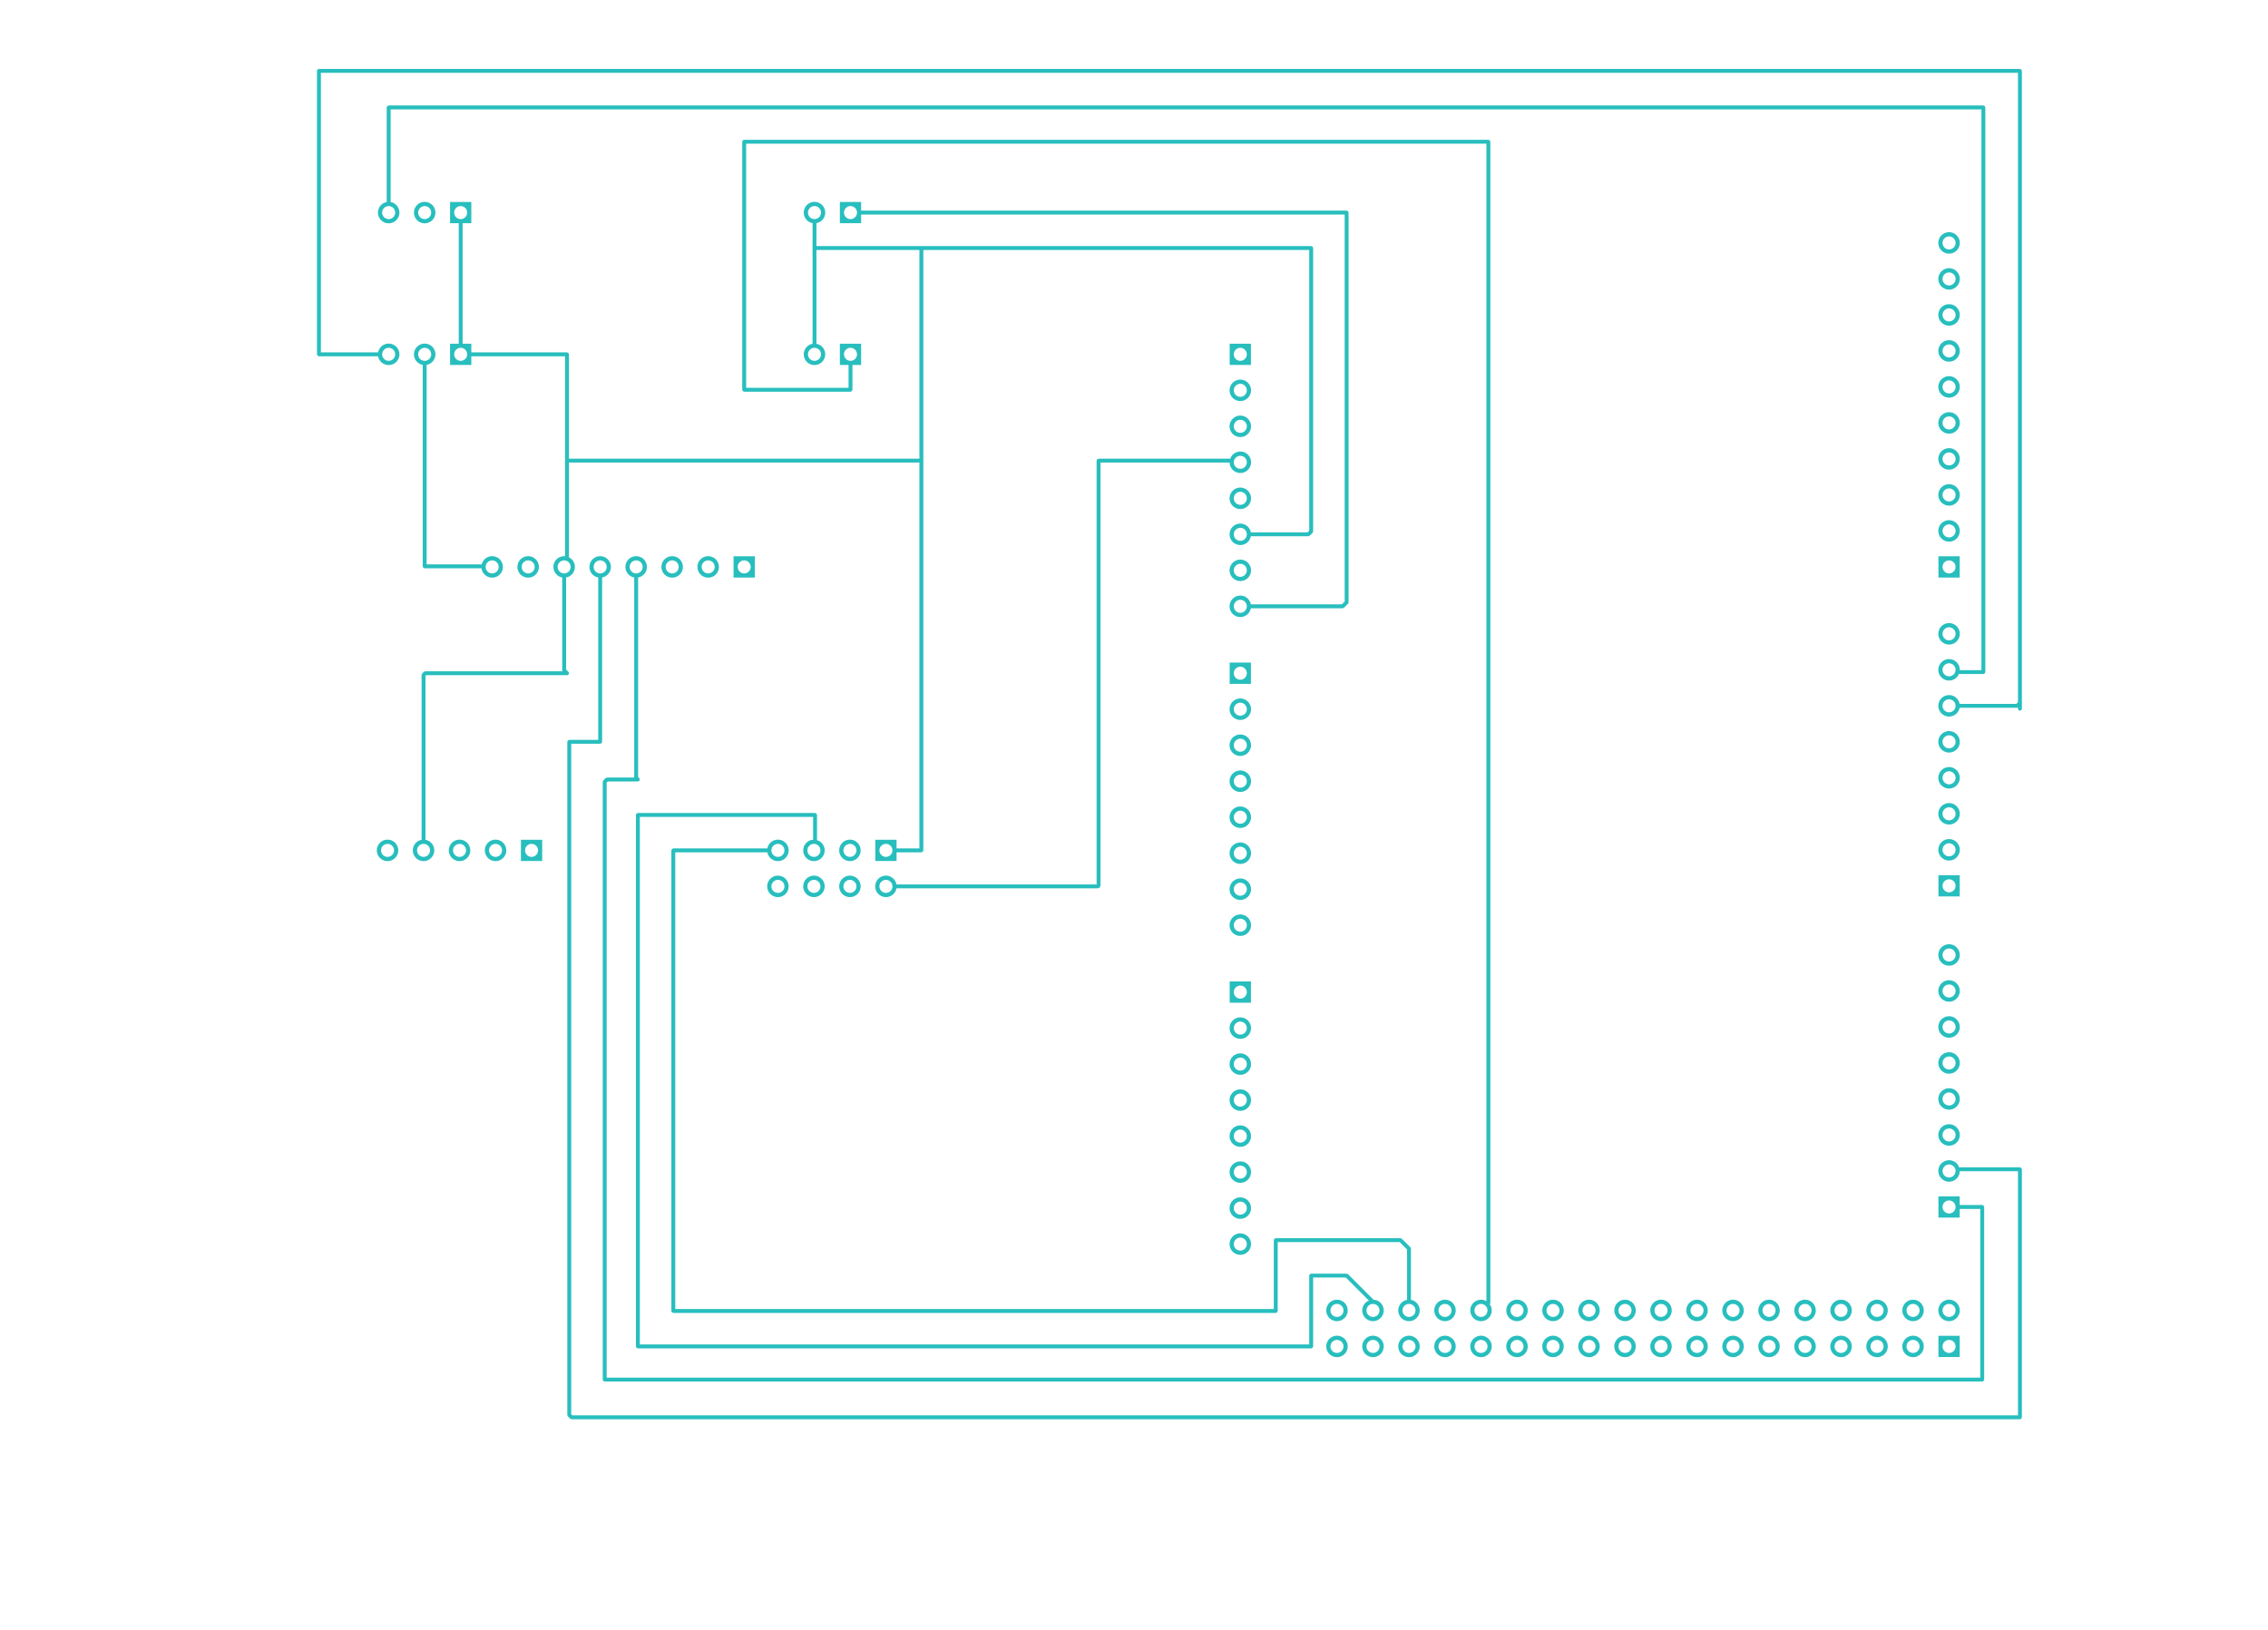 <svg width="160mm" height="115mm" viewBox="0 0 62992126 45275591"  version="1.1" xmlns="http://www.w3.org/2000/svg" xmlns:xlink="http://www.w3.org/1999/xlink">
<desc>
Origin 10000000 10000000 Bound 10000000 10000000 62992126 45275591
</desc>
<g fill-rule="evenodd" fill="rgb(40, 190, 190)" stroke="black" stroke-width="1" transform="translate(0, 45275591) scale(1, -1) translate(-10000000, -10000000)">
<path id="N" d="M 64133857.35 24748033.57 m -297829.90 0 a 297829.90 297829.90 0 1 1 595659.80 0a 297829.90 297829.90 0 1 1 -595659.80 0M 64133860.44 24748038.65 m -180637.35 0 a 180637.35 180637.35 0 1 1 361274.69 0a 180637.35 180637.35 0 1 1 -361274.69 0"/>
<path id="N" d="M 22763777.35 31653533.57 m -297829.90 0 a 297829.90 297829.90 0 1 1 595659.80 0a 297829.90 297829.90 0 1 1 -595659.80 0M 22763780.44 31653538.65 m -180637.35 0 a 180637.35 180637.35 0 1 1 361274.69 0a 180637.35 180637.35 0 1 1 -361274.69 0"/>
<path id="N" d="M 32691915.00 32637795.00 L 32691915.00 31937680.51 L 32755212.00 31911462.00 A 297809.61 297809.61 0 1 0 32529218.00 31941215.00 L 32583675.00 31948384.37 L 32583675.00 32583675.00 L 27770655.00 32583675.00 L 27770655.00 17928136.00 L 46363203.00 17928136.00 L 46363203.00 19842520.00 L 46379054.00 19880789.00 L 46417323.00 19896640.00 L 47401575.00 19896641.00 L 47439844.00 19880789.00 L 48151052.45 19169579.58 L 48210942.00 19161695.00 A 297829.90 297829.90 0 1 0 47984948.00 19131942.00 L 48020775.60 19146782.30 L 47379157.02 19788400.00 L 46471443.00 19788400.00 L 46471443.00 17874016.00 L 46455592.00 17835747.00 L 46417323.00 17819896.00 L 27716535.00 17819896.00 L 27678266.00 17835747.00 L 27662415.00 17874016.00 L 27662415.00 32637795.00 L 27678266.00 32676064.00 L 27716535.00 32691915.00 L 32637795.00 32691915.00 L 32676064.00 32676064.00 L 32691915.00 32637795.00  zM 32606300.44 31653538.65 m -180637.35 0 a 180637.35 180637.35 0 1 1 361274.69 0a 180637.35 180637.35 0 1 1 -361274.69 0M 48133860.44 18874018.65 m -180637.35 0 a 180637.35 180637.35 0 1 1 361274.69 0a 180637.35 180637.35 0 1 1 -361274.69 0"/>
<path id="N" d="M 23763777.35 31653533.57 m -297829.90 0 a 297829.90 297829.90 0 1 1 595659.80 0a 297829.90 297829.90 0 1 1 -595659.80 0M 23763780.44 31653538.65 m -180637.35 0 a 180637.35 180637.35 0 1 1 361274.69 0a 180637.35 180637.35 0 1 1 -361274.69 0"/>
<path id="N" d="M 64133857.35 23748033.57 m -297829.90 0 a 297829.90 297829.90 0 1 1 595659.80 0a 297829.90 297829.90 0 1 1 -595659.80 0M 64133860.44 23748038.65 m -180637.35 0 a 180637.35 180637.35 0 1 1 361274.69 0a 180637.35 180637.35 0 1 1 -361274.69 0"/>
<path id="N" d="M 64133850.01 37669281.86 m -297844.08 0 a 297844.08 297844.08 0 1 1 595688.15 0a 297844.08 297844.08 0 1 1 -595688.15 0M 64133860.44 37669299.65 m -180637.35 0 a 180637.35 180637.35 0 1 1 361274.69 0a 180637.35 180637.35 0 1 1 -361274.69 0"/>
<path id="N" d="M 33606297.35 31653533.57 m -297829.90 0 a 297829.90 297829.90 0 1 1 595659.80 0a 297829.90 297829.90 0 1 1 -595659.80 0M 33606300.44 31653538.65 m -180637.35 0 a 180637.35 180637.35 0 1 1 361274.69 0a 180637.35 180637.35 0 1 1 -361274.69 0"/>
<path id="N" d="M 49133857.35 17874013.57 m -297829.90 0 a 297829.90 297829.90 0 1 1 595659.80 0a 297829.90 297829.90 0 1 1 -595659.80 0M 49133860.44 17874018.65 m -180637.35 0 a 180637.35 180637.35 0 1 1 361274.69 0a 180637.35 180637.35 0 1 1 -361274.69 0"/>
<path id="N" d="M 32606297.35 30653533.57 m -297829.90 0 a 297829.90 297829.90 0 1 1 595659.80 0a 297829.90 297829.90 0 1 1 -595659.80 0M 32606300.44 30653538.65 m -180637.35 0 a 180637.35 180637.35 0 1 1 361274.69 0a 180637.35 180637.35 0 1 1 -361274.69 0"/>
<path id="N" d="M 32699122.00 49082405.00 L 32676160.00 49079382.01 L 32676160.00 48439947.00 L 46417323.00 48439947.00 L 46455592.00 48424096.00 L 46471443.00 48385827.00 L 46471444.00 40511811.00 L 46455590.29 40473541.29 L 46376841.00 40394791.00 L 46338569.59 40378940.00 L 44739517.99 40378940.00 L 44736495.00 40355978.00 A 297829.90 297829.90 0 1 0 44736495.00 40510142.00 L 44739517.99 40487180.00 L 46316154.20 40487180.00 L 46363203.00 40534228.20 L 46363203.00 48331707.00 L 35644671.00 48331707.00 L 35644671.00 31653543.00 L 35628817.00 31615271.00 L 35590545.59 31599420.00 L 34901575.00 31599420.00 L 34901575.00 31358265.00 L 34311025.00 31358265.00 L 34311025.00 31948815.00 L 34901575.00 31948815.00 L 34901575.00 31707660.00 L 35536431.00 31707660.00 L 35536431.00 42426195.00 L 25802151.00 42426195.00 L 25802151.00 39792134.69 L 25818212.00 39785482.00 A 297809.61 297809.61 0 0 0 25746382.00 39239885.00 L 25723420.00 39236862.01 L 25723420.00 36675951.80 L 25786300.00 36613072.00 A 54121.84 54121.84 0 0 0 25748031.00 36520683.00 L 21833442.00 36520683.00 L 21817900.00 36505141.00 L 21817900.00 31944237.99 L 21840862.00 31941215.00 A 297829.90 297829.90 0 1 0 21686698.00 31941215.00 L 21709660.00 31944237.99 L 21709659.00 36527559.00 L 21725511.00 36565828.00 L 21772755.00 36613072.00 L 21811024.00 36628923.00 L 25625373.51 36628923.00 L 25615180.00 36653536.41 L 25615180.00 39236862.01 L 25592218.00 39239885.00 A 297829.90 297829.90 0 0 0 25669300.00 39825383.00 L 25693911.00 39822142.91 L 25693911.00 45378951.00 L 23090555.00 45378951.00 L 23090555.00 45137805.00 L 22500005.00 45137805.00 L 22500005.00 45728355.00 L 22741160.00 45728355.00 L 22741160.00 49074805.00 L 22500005.00 49074805.00 L 22500005.00 49665355.00 L 23090555.00 49665355.00 L 23090555.00 49074805.00 L 22849400.00 49074805.00 L 22849400.00 45728355.00 L 23090555.00 45728355.00 L 23090555.00 45487191.00 L 25748031.00 45487191.00 L 25786300.00 45471340.00 L 25802151.00 45433071.00 L 25802151.00 42534435.00 L 35536431.00 42534435.00 L 35536431.00 48331707.00 L 32676160.00 48331707.00 L 32676160.00 45723777.99 L 32699122.00 45720755.00 A 297829.90 297829.90 0 1 0 32544958.00 45720755.00 L 32567920.00 45723777.99 L 32567920.00 49079382.01 L 32544958.00 49082405.00 A 297829.90 297829.90 0 1 0 32699122.00 49082405.00  zM 21763780.44 31653538.65 m -180637.35 0 a 180637.35 180637.35 0 1 1 361274.69 0a 180637.35 180637.35 0 1 1 -361274.69 0M 25669300.44 39527558.65 m -180637.35 0 a 180637.35 180637.35 0 1 1 361274.69 0a 180637.35 180637.35 0 1 1 -361274.69 0M 22795280.44 45433078.65 m -180637.35 0 a 180637.35 180637.35 0 1 1 361274.69 0a 180637.35 180637.35 0 1 1 -361274.69 0M 22795280.44 49370078.65 m -180637.35 0 a 180637.35 180637.35 0 1 1 361274.69 0a 180637.35 180637.35 0 1 1 -361274.69 0M 34606300.44 31653538.65 m -180637.35 0 a 180637.35 180637.35 0 1 1 361274.69 0a 180637.35 180637.35 0 1 1 -361274.69 0M 44448820.44 40433058.65 m -180637.35 0 a 180637.35 180637.35 0 1 1 361274.69 0a 180637.35 180637.35 0 1 1 -361274.69 0M 32622040.44 45433078.65 m -180637.35 0 a 180637.35 180637.35 0 1 1 361274.69 0a 180637.35 180637.35 0 1 1 -361274.69 0M 32622040.44 49370078.65 m -180637.35 0 a 180637.35 180637.35 0 1 1 361274.69 0a 180637.35 180637.35 0 1 1 -361274.69 0"/>
<path id="N" d="M 33606297.35 30653533.57 m -297829.90 0 a 297829.90 297829.90 0 1 1 595659.80 0a 297829.90 297829.90 0 1 1 -595659.80 0M 33606300.44 30653538.65 m -180637.35 0 a 180637.35 180637.35 0 1 1 361274.69 0a 180637.35 180637.35 0 1 1 -361274.69 0"/>
<path id="N" d="M 64429135.00 39232286.00 L 63838585.00 39232286.00 L 63838585.00 39822836.00 L 64429135.00 39822836.00 L 64429135.00 39232286.00  zM 64133860.44 39527559.65 m -180637.35 0 a 180637.35 180637.35 0 1 1 361274.69 0a 180637.35 180637.35 0 1 1 -361274.69 0"/>
<path id="N" d="M 44448817.35 32574813.57 m -297829.90 0 a 297829.90 297829.90 0 1 1 595659.80 0a 297829.90 297829.90 0 1 1 -595659.80 0M 44448820.44 32574818.65 m -180637.35 0 a 180637.35 180637.35 0 1 1 361274.69 0a 180637.35 180637.35 0 1 1 -361274.69 0"/>
<path id="N" d="M 31606297.35 30653533.57 m -297829.90 0 a 297829.90 297829.90 0 1 1 595659.80 0a 297829.90 297829.90 0 1 1 -595659.80 0M 31606300.44 30653538.65 m -180637.35 0 a 180637.35 180637.35 0 1 1 361274.69 0a 180637.35 180637.35 0 1 1 -361274.69 0"/>
<path id="N" d="M 44448817.35 31574813.57 m -297829.90 0 a 297829.90 297829.90 0 1 1 595659.80 0a 297829.90 297829.90 0 1 1 -595659.80 0M 44448820.44 31574818.65 m -180637.35 0 a 180637.35 180637.35 0 1 1 361274.69 0a 180637.35 180637.35 0 1 1 -361274.69 0"/>
<path id="N" d="M 44448817.35 41433053.57 m -297829.90 0 a 297829.90 297829.90 0 1 1 595659.80 0a 297829.90 297829.90 0 1 1 -595659.80 0M 44448820.44 41433058.65 m -180637.35 0 a 180637.35 180637.35 0 1 1 361274.69 0a 180637.35 180637.35 0 1 1 -361274.69 0"/>
<path id="N" d="M 44448817.35 44433053.57 m -297829.90 0 a 297829.90 297829.90 0 1 1 595659.80 0a 297829.90 297829.90 0 1 1 -595659.80 0M 44448820.44 44433058.65 m -180637.35 0 a 180637.35 180637.35 0 1 1 361274.69 0a 180637.35 180637.35 0 1 1 -361274.69 0"/>
<path id="N" d="M 24669297.35 39527553.57 m -297829.90 0 a 297829.90 297829.90 0 1 1 595659.80 0a 297829.90 297829.90 0 1 1 -595659.80 0M 24669300.44 39527558.65 m -180637.35 0 a 180637.35 180637.35 0 1 1 361274.69 0a 180637.35 180637.35 0 1 1 -361274.69 0"/>
<path id="N" d="M 28669297.35 39527553.57 m -297829.90 0 a 297829.90 297829.90 0 1 1 595659.80 0a 297829.90 297829.90 0 1 1 -595659.80 0M 28669300.44 39527558.65 m -180637.35 0 a 180637.35 180637.35 0 1 1 361274.69 0a 180637.35 180637.35 0 1 1 -361274.69 0"/>
<path id="N" d="M 44448817.35 43433053.57 m -297829.90 0 a 297829.90 297829.90 0 1 1 595659.80 0a 297829.90 297829.90 0 1 1 -595659.80 0M 44448820.44 43433058.65 m -180637.35 0 a 180637.35 180637.35 0 1 1 361274.69 0a 180637.35 180637.35 0 1 1 -361274.69 0"/>
<path id="N" d="M 44448817.35 33574813.57 m -297829.90 0 a 297829.90 297829.90 0 1 1 595659.80 0a 297829.90 297829.90 0 1 1 -595659.80 0M 44448820.44 33574818.65 m -180637.35 0 a 180637.35 180637.35 0 1 1 361274.69 0a 180637.35 180637.35 0 1 1 -361274.69 0"/>
<path id="N" d="M 61133857.35 17874013.57 m -297829.90 0 a 297829.90 297829.90 0 1 1 595659.80 0a 297829.90 297829.90 0 1 1 -595659.80 0M 61133860.44 17874018.65 m -180637.35 0 a 180637.35 180637.35 0 1 1 361274.69 0a 180637.35 180637.35 0 1 1 -361274.69 0"/>
<path id="N" d="M 62133857.35 17874013.57 m -297829.90 0 a 297829.90 297829.90 0 1 1 595659.80 0a 297829.90 297829.90 0 1 1 -595659.80 0M 62133860.44 17874018.65 m -180637.35 0 a 180637.35 180637.35 0 1 1 361274.69 0a 180637.35 180637.35 0 1 1 -361274.69 0"/>
<path id="N" d="M 55133857.35 17874013.57 m -297829.90 0 a 297829.90 297829.90 0 1 1 595659.80 0a 297829.90 297829.90 0 1 1 -595659.80 0M 55133860.44 17874018.65 m -180637.35 0 a 180637.35 180637.35 0 1 1 361274.69 0a 180637.35 180637.35 0 1 1 -361274.69 0"/>
<path id="N" d="M 60133857.35 17874013.57 m -297829.90 0 a 297829.90 297829.90 0 1 1 595659.80 0a 297829.90 297829.90 0 1 1 -595659.80 0M 60133860.44 17874018.65 m -180637.35 0 a 180637.35 180637.35 0 1 1 361274.69 0a 180637.35 180637.35 0 1 1 -361274.69 0"/>
<path id="N" d="M 59133857.35 17874013.57 m -297829.90 0 a 297829.90 297829.90 0 1 1 595659.80 0a 297829.90 297829.90 0 1 1 -595659.80 0M 59133860.44 17874018.65 m -180637.35 0 a 180637.35 180637.35 0 1 1 361274.69 0a 180637.35 180637.35 0 1 1 -361274.69 0"/>
<path id="N" d="M 58133857.35 17874013.57 m -297829.90 0 a 297829.90 297829.90 0 1 1 595659.80 0a 297829.90 297829.90 0 1 1 -595659.80 0M 58133860.44 17874018.65 m -180637.35 0 a 180637.35 180637.35 0 1 1 361274.69 0a 180637.35 180637.35 0 1 1 -361274.69 0"/>
<path id="N" d="M 44448817.35 20716533.57 m -297829.90 0 a 297829.90 297829.90 0 1 1 595659.80 0a 297829.90 297829.90 0 1 1 -595659.80 0M 44448820.44 20716538.65 m -180637.35 0 a 180637.35 180637.35 0 1 1 361274.69 0a 180637.35 180637.35 0 1 1 -361274.69 0"/>
<path id="N" d="M 56133857.35 17874013.57 m -297829.90 0 a 297829.90 297829.90 0 1 1 595659.80 0a 297829.90 297829.90 0 1 1 -595659.80 0M 56133860.44 17874018.65 m -180637.35 0 a 180637.35 180637.35 0 1 1 361274.69 0a 180637.35 180637.35 0 1 1 -361274.69 0"/>
<path id="N" d="M 57133857.35 17874013.57 m -297829.90 0 a 297829.90 297829.90 0 1 1 595659.80 0a 297829.90 297829.90 0 1 1 -595659.80 0M 57133860.44 17874018.65 m -180637.35 0 a 180637.35 180637.35 0 1 1 361274.69 0a 180637.35 180637.35 0 1 1 -361274.69 0"/>
<path id="N" d="M 64133857.35 28748033.57 m -297829.90 0 a 297829.90 297829.90 0 1 1 595659.80 0a 297829.90 297829.90 0 1 1 -595659.80 0M 64133860.44 28748038.65 m -180637.35 0 a 180637.35 180637.35 0 1 1 361274.69 0a 180637.35 180637.35 0 1 1 -361274.69 0"/>
<path id="N" d="M 44448817.35 29574813.57 m -297829.90 0 a 297829.90 297829.90 0 1 1 595659.80 0a 297829.90 297829.90 0 1 1 -595659.80 0M 44448820.44 29574818.65 m -180637.35 0 a 180637.35 180637.35 0 1 1 361274.69 0a 180637.35 180637.35 0 1 1 -361274.69 0"/>
<path id="N" d="M 44448817.35 23716533.57 m -297829.90 0 a 297829.90 297829.90 0 1 1 595659.80 0a 297829.90 297829.90 0 1 1 -595659.80 0M 44448820.44 23716538.65 m -180637.35 0 a 180637.35 180637.35 0 1 1 361274.69 0a 180637.35 180637.35 0 1 1 -361274.69 0"/>
<path id="N" d="M 44448817.35 26716533.57 m -297829.90 0 a 297829.90 297829.90 0 1 1 595659.80 0a 297829.90 297829.90 0 1 1 -595659.80 0M 44448820.44 26716538.65 m -180637.35 0 a 180637.35 180637.35 0 1 1 361274.69 0a 180637.35 180637.35 0 1 1 -361274.69 0"/>
<path id="N" d="M 44448817.35 30574813.57 m -297829.90 0 a 297829.90 297829.90 0 1 1 595659.80 0a 297829.90 297829.90 0 1 1 -595659.80 0M 44448820.44 30574818.65 m -180637.35 0 a 180637.35 180637.35 0 1 1 361274.69 0a 180637.35 180637.35 0 1 1 -361274.69 0"/>
<path id="N" d="M 64133857.35 27748033.57 m -297829.90 0 a 297829.90 297829.90 0 1 1 595659.80 0a 297829.90 297829.90 0 1 1 -595659.80 0M 64133860.44 27748038.65 m -180637.35 0 a 180637.35 180637.35 0 1 1 361274.69 0a 180637.35 180637.35 0 1 1 -361274.69 0"/>
<path id="N" d="M 64133857.35 26748033.57 m -297829.90 0 a 297829.90 297829.90 0 1 1 595659.80 0a 297829.90 297829.90 0 1 1 -595659.80 0M 64133860.44 26748038.65 m -180637.35 0 a 180637.35 180637.35 0 1 1 361274.69 0a 180637.35 180637.35 0 1 1 -361274.69 0"/>
<path id="N" d="M 44448817.35 35574813.57 m -297829.90 0 a 297829.90 297829.90 0 1 1 595659.80 0a 297829.90 297829.90 0 1 1 -595659.80 0M 44448820.44 35574818.65 m -180637.35 0 a 180637.35 180637.35 0 1 1 361274.69 0a 180637.35 180637.35 0 1 1 -361274.69 0"/>
<path id="N" d="M 44448817.35 39433053.57 m -297829.90 0 a 297829.90 297829.90 0 1 1 595659.80 0a 297829.90 297829.90 0 1 1 -595659.80 0M 44448820.44 39433058.65 m -180637.35 0 a 180637.35 180637.35 0 1 1 361274.69 0a 180637.35 180637.35 0 1 1 -361274.69 0"/>
<path id="N" d="M 29669297.35 39527553.57 m -297829.90 0 a 297829.90 297829.90 0 1 1 595659.80 0a 297829.90 297829.90 0 1 1 -595659.80 0M 29669300.44 39527558.65 m -180637.35 0 a 180637.35 180637.35 0 1 1 361274.69 0a 180637.35 180637.35 0 1 1 -361274.69 0"/>
<path id="N" d="M 44448817.35 34574813.57 m -297829.90 0 a 297829.90 297829.90 0 1 1 595659.80 0a 297829.90 297829.90 0 1 1 -595659.80 0M 44448820.44 34574818.65 m -180637.35 0 a 180637.35 180637.35 0 1 1 361274.69 0a 180637.35 180637.35 0 1 1 -361274.69 0"/>
<path id="N" d="M 44448817.35 24716533.57 m -297829.90 0 a 297829.90 297829.90 0 1 1 595659.80 0a 297829.90 297829.90 0 1 1 -595659.80 0M 44448820.44 24716538.65 m -180637.35 0 a 180637.35 180637.35 0 1 1 361274.69 0a 180637.35 180637.35 0 1 1 -361274.69 0"/>
<path id="N" d="M 44448817.35 21716533.57 m -297829.90 0 a 297829.90 297829.90 0 1 1 595659.80 0a 297829.90 297829.90 0 1 1 -595659.80 0M 44448820.44 21716538.65 m -180637.35 0 a 180637.35 180637.35 0 1 1 361274.69 0a 180637.35 180637.35 0 1 1 -361274.69 0"/>
<path id="N" d="M 44448817.35 22716533.57 m -297829.90 0 a 297829.90 297829.90 0 1 1 595659.80 0a 297829.90 297829.90 0 1 1 -595659.80 0M 44448820.44 22716538.65 m -180637.35 0 a 180637.35 180637.35 0 1 1 361274.69 0a 180637.35 180637.35 0 1 1 -361274.69 0"/>
<path id="N" d="M 44448817.35 25716533.57 m -297829.90 0 a 297829.90 297829.90 0 1 1 595659.80 0a 297829.90 297829.90 0 1 1 -595659.80 0M 44448820.44 25716538.65 m -180637.35 0 a 180637.35 180637.35 0 1 1 361274.69 0a 180637.35 180637.35 0 1 1 -361274.69 0"/>
<path id="N" d="M 64133857.35 25748033.57 m -297829.90 0 a 297829.90 297829.90 0 1 1 595659.80 0a 297829.90 297829.90 0 1 1 -595659.80 0M 64133860.44 25748038.65 m -180637.35 0 a 180637.35 180637.35 0 1 1 361274.69 0a 180637.35 180637.35 0 1 1 -361274.69 0"/>
<path id="N" d="M 50133857.35 17874013.57 m -297829.90 0 a 297829.90 297829.90 0 1 1 595659.80 0a 297829.90 297829.90 0 1 1 -595659.80 0M 50133860.44 17874018.65 m -180637.35 0 a 180637.35 180637.35 0 1 1 361274.69 0a 180637.35 180637.35 0 1 1 -361274.69 0"/>
<path id="N" d="M 64133850.01 40527541.86 m -297844.08 0 a 297844.08 297844.08 0 1 1 595688.15 0a 297844.08 297844.08 0 1 1 -595688.15 0M 64133860.44 40527559.65 m -180637.35 0 a 180637.35 180637.35 0 1 1 361274.69 0a 180637.35 180637.35 0 1 1 -361274.69 0"/>
<path id="N" d="M 64133850.01 32669281.86 m -297844.08 0 a 297844.08 297844.08 0 1 1 595688.15 0a 297844.08 297844.08 0 1 1 -595688.15 0M 64133860.44 32669299.65 m -180637.35 0 a 180637.35 180637.35 0 1 1 361274.69 0a 180637.35 180637.35 0 1 1 -361274.69 0"/>
<path id="N" d="M 64133850.01 33669281.86 m -297844.08 0 a 297844.08 297844.08 0 1 1 595688.15 0a 297844.08 297844.08 0 1 1 -595688.15 0M 64133860.44 33669299.65 m -180637.35 0 a 180637.35 180637.35 0 1 1 361274.69 0a 180637.35 180637.35 0 1 1 -361274.69 0"/>
<path id="N" d="M 64133850.01 43527541.86 m -297844.08 0 a 297844.08 297844.08 0 1 1 595688.15 0a 297844.08 297844.08 0 1 1 -595688.15 0M 64133860.44 43527559.65 m -180637.35 0 a 180637.35 180637.35 0 1 1 361274.69 0a 180637.35 180637.35 0 1 1 -361274.69 0"/>
<path id="N" d="M 64133850.01 41527541.86 m -297844.08 0 a 297844.08 297844.08 0 1 1 595688.15 0a 297844.08 297844.08 0 1 1 -595688.15 0M 64133860.44 41527559.65 m -180637.35 0 a 180637.35 180637.35 0 1 1 361274.69 0a 180637.35 180637.35 0 1 1 -361274.69 0"/>
<path id="N" d="M 64133850.01 46527541.86 m -297844.08 0 a 297844.08 297844.08 0 1 1 595688.15 0a 297844.08 297844.08 0 1 1 -595688.15 0M 64133860.44 46527559.65 m -180637.35 0 a 180637.35 180637.35 0 1 1 361274.69 0a 180637.35 180637.35 0 1 1 -361274.69 0"/>
<path id="N" d="M 64133850.01 31669281.86 m -297844.08 0 a 297844.08 297844.08 0 1 1 595688.15 0a 297844.08 297844.08 0 1 1 -595688.15 0M 64133860.44 31669299.65 m -180637.35 0 a 180637.35 180637.35 0 1 1 361274.69 0a 180637.35 180637.35 0 1 1 -361274.69 0"/>
<path id="N" d="M 64133850.01 44527541.86 m -297844.08 0 a 297844.08 297844.08 0 1 1 595688.15 0a 297844.08 297844.08 0 1 1 -595688.15 0M 64133860.44 44527559.65 m -180637.35 0 a 180637.35 180637.35 0 1 1 361274.69 0a 180637.35 180637.35 0 1 1 -361274.69 0"/>
<path id="N" d="M 64133850.01 45527541.86 m -297844.08 0 a 297844.08 297844.08 0 1 1 595688.15 0a 297844.08 297844.08 0 1 1 -595688.15 0M 64133860.44 45527559.65 m -180637.35 0 a 180637.35 180637.35 0 1 1 361274.69 0a 180637.35 180637.35 0 1 1 -361274.69 0"/>
<path id="N" d="M 64133850.01 47527541.86 m -297844.08 0 a 297844.08 297844.08 0 1 1 595688.15 0a 297844.08 297844.08 0 1 1 -595688.15 0M 64133860.44 47527559.65 m -180637.35 0 a 180637.35 180637.35 0 1 1 361274.69 0a 180637.35 180637.35 0 1 1 -361274.69 0"/>
<path id="N" d="M 64133850.01 48527541.86 m -297844.08 0 a 297844.08 297844.08 0 1 1 595688.15 0a 297844.08 297844.08 0 1 1 -595688.15 0M 64133860.44 48527559.65 m -180637.35 0 a 180637.35 180637.35 0 1 1 361274.69 0a 180637.35 180637.35 0 1 1 -361274.69 0"/>
<path id="N" d="M 64133850.01 42527541.86 m -297844.08 0 a 297844.08 297844.08 0 1 1 595688.15 0a 297844.08 297844.08 0 1 1 -595688.15 0M 64133860.44 42527559.65 m -180637.35 0 a 180637.35 180637.35 0 1 1 361274.69 0a 180637.35 180637.35 0 1 1 -361274.69 0"/>
<path id="N" d="M 64133850.01 34669281.86 m -297844.08 0 a 297844.08 297844.08 0 1 1 595688.15 0a 297844.08 297844.08 0 1 1 -595688.15 0M 64133860.44 34669299.65 m -180637.35 0 a 180637.35 180637.35 0 1 1 361274.69 0a 180637.35 180637.35 0 1 1 -361274.69 0"/>
<path id="N" d="M 51133857.35 17874013.57 m -297829.90 0 a 297829.90 297829.90 0 1 1 595659.80 0a 297829.90 297829.90 0 1 1 -595659.80 0M 51133860.44 17874018.65 m -180637.35 0 a 180637.35 180637.35 0 1 1 361274.69 0a 180637.35 180637.35 0 1 1 -361274.69 0"/>
<path id="N" d="M 54133857.35 17874013.57 m -297829.90 0 a 297829.90 297829.90 0 1 1 595659.80 0a 297829.90 297829.90 0 1 1 -595659.80 0M 54133860.44 17874018.65 m -180637.35 0 a 180637.35 180637.35 0 1 1 361274.69 0a 180637.35 180637.35 0 1 1 -361274.69 0"/>
<path id="N" d="M 47133857.35 17874013.57 m -297829.90 0 a 297829.90 297829.90 0 1 1 595659.80 0a 297829.90 297829.90 0 1 1 -595659.80 0M 47133860.44 17874018.65 m -180637.35 0 a 180637.35 180637.35 0 1 1 361274.69 0a 180637.35 180637.35 0 1 1 -361274.69 0"/>
<path id="N" d="M 57133857.35 18874013.57 m -297829.90 0 a 297829.90 297829.90 0 1 1 595659.80 0a 297829.90 297829.90 0 1 1 -595659.80 0M 57133860.44 18874018.65 m -180637.35 0 a 180637.35 180637.35 0 1 1 361274.69 0a 180637.35 180637.35 0 1 1 -361274.69 0"/>
<path id="N" d="M 48133857.35 17874013.57 m -297829.90 0 a 297829.90 297829.90 0 1 1 595659.80 0a 297829.90 297829.90 0 1 1 -595659.80 0M 48133860.44 17874018.65 m -180637.35 0 a 180637.35 180637.35 0 1 1 361274.69 0a 180637.35 180637.35 0 1 1 -361274.69 0"/>
<path id="N" d="M 53133857.35 17874013.57 m -297829.90 0 a 297829.90 297829.90 0 1 1 595659.80 0a 297829.90 297829.90 0 1 1 -595659.80 0M 53133860.44 17874018.65 m -180637.35 0 a 180637.35 180637.35 0 1 1 361274.69 0a 180637.35 180637.35 0 1 1 -361274.69 0"/>
<path id="N" d="M 58133857.35 18874013.57 m -297829.90 0 a 297829.90 297829.90 0 1 1 595659.80 0a 297829.90 297829.90 0 1 1 -595659.80 0M 58133860.44 18874018.65 m -180637.35 0 a 180637.35 180637.35 0 1 1 361274.69 0a 180637.35 180637.35 0 1 1 -361274.69 0"/>
<path id="N" d="M 59133857.35 18874013.57 m -297829.90 0 a 297829.90 297829.90 0 1 1 595659.80 0a 297829.90 297829.90 0 1 1 -595659.80 0M 59133860.44 18874018.65 m -180637.35 0 a 180637.35 180637.35 0 1 1 361274.69 0a 180637.35 180637.35 0 1 1 -361274.69 0"/>
<path id="N" d="M 56133857.35 18874013.57 m -297829.90 0 a 297829.90 297829.90 0 1 1 595659.80 0a 297829.90 297829.90 0 1 1 -595659.80 0M 56133860.44 18874018.65 m -180637.35 0 a 180637.35 180637.35 0 1 1 361274.69 0a 180637.35 180637.35 0 1 1 -361274.69 0"/>
<path id="N" d="M 52133857.35 17874013.57 m -297829.90 0 a 297829.90 297829.90 0 1 1 595659.80 0a 297829.90 297829.90 0 1 1 -595659.80 0M 52133860.44 17874018.65 m -180637.35 0 a 180637.35 180637.35 0 1 1 361274.69 0a 180637.35 180637.35 0 1 1 -361274.69 0"/>
<path id="N" d="M 63133857.35 17874013.57 m -297829.90 0 a 297829.90 297829.90 0 1 1 595659.80 0a 297829.90 297829.90 0 1 1 -595659.80 0M 63133860.44 17874018.65 m -180637.35 0 a 180637.35 180637.35 0 1 1 361274.69 0a 180637.35 180637.35 0 1 1 -361274.69 0"/>
<path id="N" d="M 50133857.35 18874013.57 m -297829.90 0 a 297829.90 297829.90 0 1 1 595659.80 0a 297829.90 297829.90 0 1 1 -595659.80 0M 50133860.44 18874018.65 m -180637.35 0 a 180637.35 180637.35 0 1 1 361274.69 0a 180637.35 180637.35 0 1 1 -361274.69 0"/>
<path id="N" d="M 52133857.35 18874013.57 m -297829.90 0 a 297829.90 297829.90 0 1 1 595659.80 0a 297829.90 297829.90 0 1 1 -595659.80 0M 52133860.44 18874018.65 m -180637.35 0 a 180637.35 180637.35 0 1 1 361274.69 0a 180637.35 180637.35 0 1 1 -361274.69 0"/>
<path id="N" d="M 47133857.35 18874013.57 m -297829.90 0 a 297829.90 297829.90 0 1 1 595659.80 0a 297829.90 297829.90 0 1 1 -595659.80 0M 47133860.44 18874018.65 m -180637.35 0 a 180637.35 180637.35 0 1 1 361274.69 0a 180637.35 180637.35 0 1 1 -361274.69 0"/>
<path id="N" d="M 54133857.35 18874013.57 m -297829.90 0 a 297829.90 297829.90 0 1 1 595659.80 0a 297829.90 297829.90 0 1 1 -595659.80 0M 54133860.44 18874018.65 m -180637.35 0 a 180637.35 180637.35 0 1 1 361274.69 0a 180637.35 180637.35 0 1 1 -361274.69 0"/>
<path id="N" d="M 53133857.35 18874013.57 m -297829.90 0 a 297829.90 297829.90 0 1 1 595659.80 0a 297829.90 297829.90 0 1 1 -595659.80 0M 53133860.44 18874018.65 m -180637.35 0 a 180637.35 180637.35 0 1 1 361274.69 0a 180637.35 180637.35 0 1 1 -361274.69 0"/>
<path id="N" d="M 55133857.35 18874013.57 m -297829.90 0 a 297829.90 297829.90 0 1 1 595659.80 0a 297829.90 297829.90 0 1 1 -595659.80 0M 55133860.44 18874018.65 m -180637.35 0 a 180637.35 180637.35 0 1 1 361274.69 0a 180637.35 180637.35 0 1 1 -361274.69 0"/>
<path id="N" d="M 63133857.35 18874013.57 m -297829.90 0 a 297829.90 297829.90 0 1 1 595659.80 0a 297829.90 297829.90 0 1 1 -595659.80 0M 63133860.44 18874018.65 m -180637.35 0 a 180637.35 180637.35 0 1 1 361274.69 0a 180637.35 180637.35 0 1 1 -361274.69 0"/>
<path id="N" d="M 60133857.35 18874013.57 m -297829.90 0 a 297829.90 297829.90 0 1 1 595659.80 0a 297829.90 297829.90 0 1 1 -595659.80 0M 60133860.44 18874018.65 m -180637.35 0 a 180637.35 180637.35 0 1 1 361274.69 0a 180637.35 180637.35 0 1 1 -361274.69 0"/>
<path id="N" d="M 64133857.35 18874013.57 m -297829.90 0 a 297829.90 297829.90 0 1 1 595659.80 0a 297829.90 297829.90 0 1 1 -595659.80 0M 64133860.44 18874018.65 m -180637.35 0 a 180637.35 180637.35 0 1 1 361274.69 0a 180637.35 180637.35 0 1 1 -361274.69 0"/>
<path id="N" d="M 62133857.35 18874013.57 m -297829.90 0 a 297829.90 297829.90 0 1 1 595659.80 0a 297829.90 297829.90 0 1 1 -595659.80 0M 62133860.44 18874018.65 m -180637.35 0 a 180637.35 180637.35 0 1 1 361274.69 0a 180637.35 180637.35 0 1 1 -361274.69 0"/>
<path id="N" d="M 61133857.35 18874013.57 m -297829.90 0 a 297829.90 297829.90 0 1 1 595659.80 0a 297829.90 297829.90 0 1 1 -595659.80 0M 61133860.44 18874018.65 m -180637.35 0 a 180637.35 180637.35 0 1 1 361274.69 0a 180637.35 180637.35 0 1 1 -361274.69 0"/>
<path id="N" d="M 64429135.00 30374026.00 L 63838585.00 30374026.00 L 63838585.00 30964576.00 L 64429135.00 30964576.00 L 64429135.00 30374026.00  zM 64133860.44 30669299.65 m -180637.35 0 a 180637.35 180637.35 0 1 1 361274.69 0a 180637.35 180637.35 0 1 1 -361274.69 0"/>
<path id="N" d="M 44744095.00 27421265.00 L 44153545.00 27421265.00 L 44153545.00 28011815.00 L 44744095.00 28011815.00 L 44744095.00 27421265.00  zM 44448820.44 27716538.65 m -180637.35 0 a 180637.35 180637.35 0 1 1 361274.69 0a 180637.35 180637.35 0 1 1 -361274.69 0"/>
<path id="N" d="M 44744095.00 45137785.00 L 44153545.00 45137785.00 L 44153545.00 45728335.00 L 44744095.00 45728335.00 L 44744095.00 45137785.00  zM 44448820.44 45433058.65 m -180637.35 0 a 180637.35 180637.35 0 1 1 361274.69 0a 180637.35 180637.35 0 1 1 -361274.69 0"/>
<path id="N" d="M 30964575.00 39232285.00 L 30374025.00 39232285.00 L 30374025.00 39822835.00 L 30964575.00 39822835.00 L 30964575.00 39232285.00  zM 30669300.44 39527558.65 m -180637.35 0 a 180637.35 180637.35 0 1 1 361274.69 0a 180637.35 180637.35 0 1 1 -361274.69 0"/>
<path id="N" d="M 25059055.00 31358265.00 L 24468505.00 31358265.00 L 24468505.00 31948815.00 L 25059055.00 31948815.00 L 25059055.00 31358265.00  zM 24763780.44 31653538.65 m -180637.35 0 a 180637.35 180637.35 0 1 1 361274.69 0a 180637.35 180637.35 0 1 1 -361274.69 0"/>
<path id="N" d="M 64429135.00 17578745.00 L 63838585.00 17578745.00 L 63838585.00 18169295.00 L 64429135.00 18169295.00 L 64429135.00 17578745.00  zM 64133860.44 17874018.65 m -180637.35 0 a 180637.35 180637.35 0 1 1 361274.69 0a 180637.35 180637.35 0 1 1 -361274.69 0"/>
<path id="N" d="M 44744095.00 36279545.00 L 44153545.00 36279545.00 L 44153545.00 36870095.00 L 44744095.00 36870095.00 L 44744095.00 36279545.00  zM 44448820.44 36574818.65 m -180637.35 0 a 180637.35 180637.35 0 1 1 361274.69 0a 180637.35 180637.35 0 1 1 -361274.69 0"/>
<path id="N" d="M 65140738.00 52291343.00 L 65140738.00 36606295.00 L 65124887.00 36568026.00 L 65086618.00 36552175.00 L 64404948.21 36552175.00 L 64391782.00 36520389.00 A 297802.27 297802.27 0 1 0 64431683.00 36669301.00 L 64430513.14 36660415.00 L 65032498.00 36660415.00 L 65032498.00 52237223.00 L 20849400.00 52237223.00 L 20849400.00 49660777.99 L 20872362.00 49657755.00 A 297829.90 297829.90 0 1 0 20718198.00 49657755.00 L 20741160.00 49660777.99 L 20741160.00 52291343.00 L 20757011.00 52329612.00 L 20795280.00 52345463.00 L 65086618.00 52345463.00 L 65124887.00 52329612.00 L 65140738.00 52291343.00  zM 20795280.44 49370078.65 m -180637.35 0 a 180637.35 180637.35 0 1 1 361274.69 0a 180637.35 180637.35 0 1 1 -361274.69 0M 64133860.44 36669299.65 m -180637.35 0 a 180637.35 180637.35 0 1 1 361274.69 0a 180637.35 180637.35 0 1 1 -361274.69 0"/>
<path id="N" d="M 21872362.00 45145405.00 L 21849400.00 45142382.01 L 21849400.00 39597423.00 L 23380674.60 39597423.00 L 23381625.00 39604642.00 A 297829.90 297829.90 0 1 0 23381625.00 39450478.00 L 23376529.41 39489183.00 L 21795280.00 39489183.00 L 21757011.00 39505034.00 L 21741160.00 39543303.00 L 21741160.00 45142382.01 L 21718198.00 45145405.00 A 297829.90 297829.90 0 1 0 21872362.00 45145405.00  zM 23669300.44 39527558.65 m -180637.35 0 a 180637.35 180637.35 0 1 1 361274.69 0a 180637.35 180637.35 0 1 1 -361274.69 0M 21795280.44 45433078.65 m -180637.35 0 a 180637.35 180637.35 0 1 1 361274.69 0a 180637.35 180637.35 0 1 1 -361274.69 0"/>
<path id="N" d="M 33917315.00 49424200.00 L 47401574.00 49424201.00 L 47439844.00 49408348.00 L 47455695.00 49370079.00 L 47455696.00 38543307.00 L 47439842.29 38505037.29 L 47329597.00 38394791.00 L 47291325.59 38378940.00 L 44739517.99 38378940.00 L 44736495.00 38355978.00 A 297829.90 297829.90 0 1 0 44736495.00 38510142.00 L 44739517.99 38487180.00 L 47268910.14 38487180.00 L 47347455.00 38565724.14 L 47347455.00 49315960.00 L 33917315.00 49315960.00 L 33917315.00 49074805.00 L 33326765.00 49074805.00 L 33326765.00 49665355.00 L 33917315.00 49665355.00 L 33917315.00 49424200.00  zM 44448820.44 38433058.65 m -180637.35 0 a 180637.35 180637.35 0 1 1 361274.69 0a 180637.35 180637.35 0 1 1 -361274.69 0M 33622040.44 49370078.65 m -180637.35 0 a 180637.35 180637.35 0 1 1 361274.69 0a 180637.35 180637.35 0 1 1 -361274.69 0"/>
<path id="N" d="M 21795277.35 49370073.57 m -297829.90 0 a 297829.90 297829.90 0 1 1 595659.80 0a 297829.90 297829.90 0 1 1 -595659.80 0M 21795280.44 49370078.65 m -180637.35 0 a 180637.35 180637.35 0 1 1 361274.69 0a 180637.35 180637.35 0 1 1 -361274.69 0"/>
<path id="N" d="M 44151900.79 42426195.00 L 40565931.00 42426195.00 L 40565931.00 30669291.00 L 40550078.29 30631021.29 L 40534329.00 30615271.00 L 40496057.59 30599420.00 L 34896997.99 30599420.00 L 34893975.00 30576458.00 A 297829.90 297829.90 0 1 0 34893975.00 30730622.00 L 34896997.99 30707660.00 L 40457691.00 30707660.00 L 40457691.00 42480315.00 L 40473542.00 42518584.00 L 40511811.00 42534435.00 L 44171207.50 42534435.00 L 44190898.00 42581972.00 A 297809.61 297809.61 0 1 0 44151900.79 42426195.00  zM 34606300.44 30653538.65 m -180637.35 0 a 180637.35 180637.35 0 1 1 361274.69 0a 180637.35 180637.35 0 1 1 -361274.69 0M 44448820.44 42433058.65 m -180637.35 0 a 180637.35 180637.35 0 1 1 361274.69 0a 180637.35 180637.35 0 1 1 -361274.69 0"/>
<path id="N" d="M 20763777.35 31653533.57 m -297829.90 0 a 297829.90 297829.90 0 1 1 595659.80 0a 297829.90 297829.90 0 1 1 -595659.80 0M 20763780.44 31653538.65 m -180637.35 0 a 180637.35 180637.35 0 1 1 361274.69 0a 180637.35 180637.35 0 1 1 -361274.69 0"/>
<path id="N" d="M 26746382.00 39239885.00 L 26723420.00 39236862.01 L 26723420.00 34669282.00 L 26707569.00 34631013.00 L 26669300.00 34615162.00 L 25865134.00 34615162.00 L 25865134.00 15990912.75 L 25896414.25 15959632.00 L 66048242.00 15959632.00 L 66048242.00 22741156.00 L 64430776.71 22741156.00 L 64421535.00 22670958.00 A 297829.90 297829.90 0 1 0 64391782.00 22896952.00 L 64411480.37 22849396.00 L 66102362.00 22849396.00 L 66140631.00 22833545.00 L 66156482.00 22795276.00 L 66156482.00 15905512.00 L 66140631.00 15867243.00 L 66102362.00 15851392.00 L 25873997.00 15851392.00 L 25835727.29 15867244.71 L 25772745.00 15930226.00 L 25756894.00 15968497.41 L 25756894.00 34669282.00 L 25772745.00 34707551.00 L 25811014.00 34723402.00 L 26615180.00 34723402.00 L 26615180.00 39236862.01 L 26592218.00 39239885.00 A 297829.90 297829.90 0 1 0 26746382.00 39239885.00  zM 26669300.44 39527558.65 m -180637.35 0 a 180637.35 180637.35 0 1 1 361274.69 0a 180637.35 180637.35 0 1 1 -361274.69 0M 64133860.44 22748038.65 m -180637.35 0 a 180637.35 180637.35 0 1 1 361274.69 0a 180637.35 180637.35 0 1 1 -361274.69 0"/>
<path id="N" d="M 51392696.00 51338576.00 L 51392696.00 19078736.00 L 51377364.56 19041721.37 L 51391782.00 19022932.00 A 297823.01 297823.01 0 1 0 51284456.00 19130649.83 L 51284456.00 51284456.00 L 30723418.00 51284456.00 L 30723418.00 44502946.00 L 33567920.00 44502946.00 L 33567920.00 45137805.00 L 33326765.00 45137805.00 L 33326765.00 45728355.00 L 33917315.00 45728355.00 L 33917315.00 45137805.00 L 33676160.00 45137805.00 L 33676160.00 44448826.00 L 33660309.00 44410557.00 L 33622040.00 44394706.00 L 30669298.00 44394706.00 L 30631029.00 44410557.00 L 30615178.00 44448826.00 L 30615178.00 51338576.00 L 30631029.00 51376845.00 L 30669298.00 51392696.00 L 51338576.00 51392696.00 L 51376845.00 51376845.00 L 51392696.00 51338576.00  zM 51133860.44 18874018.65 m -180637.35 0 a 180637.35 180637.35 0 1 1 361274.69 0a 180637.35 180637.35 0 1 1 -361274.69 0M 33622040.44 45433078.65 m -180637.35 0 a 180637.35 180637.35 0 1 1 361274.69 0a 180637.35 180637.35 0 1 1 -361274.69 0"/>
<path id="N" d="M 66156473.00 53307078.00 L 66156473.00 35590560.00 A 54118.70 54118.70 0 0 0 66048233.00 35590560.00 L 66048233.00 35625378.65 L 66023609.59 35615181.00 L 64424557.99 35615181.00 L 64421535.00 35592219.00 A 297829.90 297829.90 0 1 0 64421535.00 35746383.00 L 64424557.99 35723421.00 L 66001194.20 35723421.00 L 66048233.00 35770459.20 L 66048233.00 53252958.00 L 18912397.00 53252958.00 L 18912397.00 45487200.00 L 20504582.01 45487200.00 L 20507605.00 45510162.00 A 297829.90 297829.90 0 1 0 20507605.00 45355998.00 L 20504582.01 45378960.00 L 18858277.00 45378960.00 L 18820008.00 45394811.00 L 18804157.00 45433080.00 L 18804157.00 53307078.00 L 18820008.00 53345347.00 L 18858277.00 53361198.00 L 66102353.00 53361198.00 L 66140622.00 53345347.00 L 66156473.00 53307078.00  zM 20795280.44 45433078.65 m -180637.35 0 a 180637.35 180637.35 0 1 1 361274.69 0a 180637.35 180637.35 0 1 1 -361274.69 0M 64133860.44 35669299.65 m -180637.35 0 a 180637.35 180637.35 0 1 1 361274.69 0a 180637.35 180637.35 0 1 1 -361274.69 0"/>
<path id="N" d="M 27746382.00 39239885.00 L 27723420.00 39236862.01 L 27723420.00 33691699.66 L 27754804.00 33660316.00 L 27770655.00 33622047.00 L 27754804.00 33583778.00 L 27716535.00 33567927.00 L 26880668.25 33567927.00 L 26849387.00 33536645.25 L 26849387.00 17006868.00 L 65001006.00 17006868.00 L 65001006.00 21693920.00 L 64429135.00 21693920.00 L 64429135.00 21452765.00 L 63838585.00 21452765.00 L 63838585.00 22043315.00 L 64429135.00 22043315.00 L 64429135.00 21802160.00 L 65055126.00 21802160.00 L 65093395.00 21786309.00 L 65109246.00 21748040.00 L 65109246.00 16952748.00 L 65093395.00 16914479.00 L 65055126.00 16898628.00 L 26795267.00 16898628.00 L 26756998.00 16914479.00 L 26741147.00 16952748.00 L 26741146.00 33559063.00 L 26756998.00 33597332.00 L 26819982.00 33660316.00 L 26858253.41 33676167.00 L 27615180.00 33676167.00 L 27615180.00 39236862.01 L 27592218.00 39239885.00 A 297829.90 297829.90 0 1 0 27746382.00 39239885.00  zM 27669300.44 39527558.65 m -180637.35 0 a 180637.35 180637.35 0 1 1 361274.69 0a 180637.35 180637.35 0 1 1 -361274.69 0M 64133860.44 21748038.65 m -180637.35 0 a 180637.35 180637.35 0 1 1 361274.69 0a 180637.35 180637.35 0 1 1 -361274.69 0"/>
<path id="N" d="M 31318625.00 31576458.00 L 31315601.61 31599423.00 L 28754907.00 31599423.00 L 28754907.00 18912388.00 L 45378951.00 18912388.00 L 45378951.00 20826772.00 L 45394802.00 20865041.00 L 45433071.00 20880892.00 L 48897641.00 20880893.00 L 48935910.00 20865041.00 L 49172129.00 20628822.00 L 49187980.00 20590553.00 L 49187980.00 19164717.99 L 49210942.00 19161695.00 A 297829.90 297829.90 0 1 0 49056778.00 19161695.00 L 49079740.00 19164717.99 L 49079740.00 20568135.00 L 48875223.00 20772652.00 L 45487191.00 20772652.00 L 45487191.00 18858268.00 L 45471340.00 18819999.00 L 45433071.00 18804148.00 L 28700787.00 18804148.00 L 28662518.00 18819999.00 L 28646667.00 18858268.00 L 28646667.00 31653543.00 L 28662518.00 31691812.00 L 28700787.00 31707663.00 L 31315602.40 31707663.00 L 31318625.00 31730622.00 A 297829.90 297829.90 0 1 0 31318625.00 31576458.00  zM 31606300.44 31653538.65 m -180637.35 0 a 180637.35 180637.35 0 1 1 361274.69 0a 180637.35 180637.35 0 1 1 -361274.69 0M 49133860.44 18874018.65 m -180637.35 0 a 180637.35 180637.35 0 1 1 361274.69 0a 180637.35 180637.35 0 1 1 -361274.69 0"/>
</g>
</svg>
